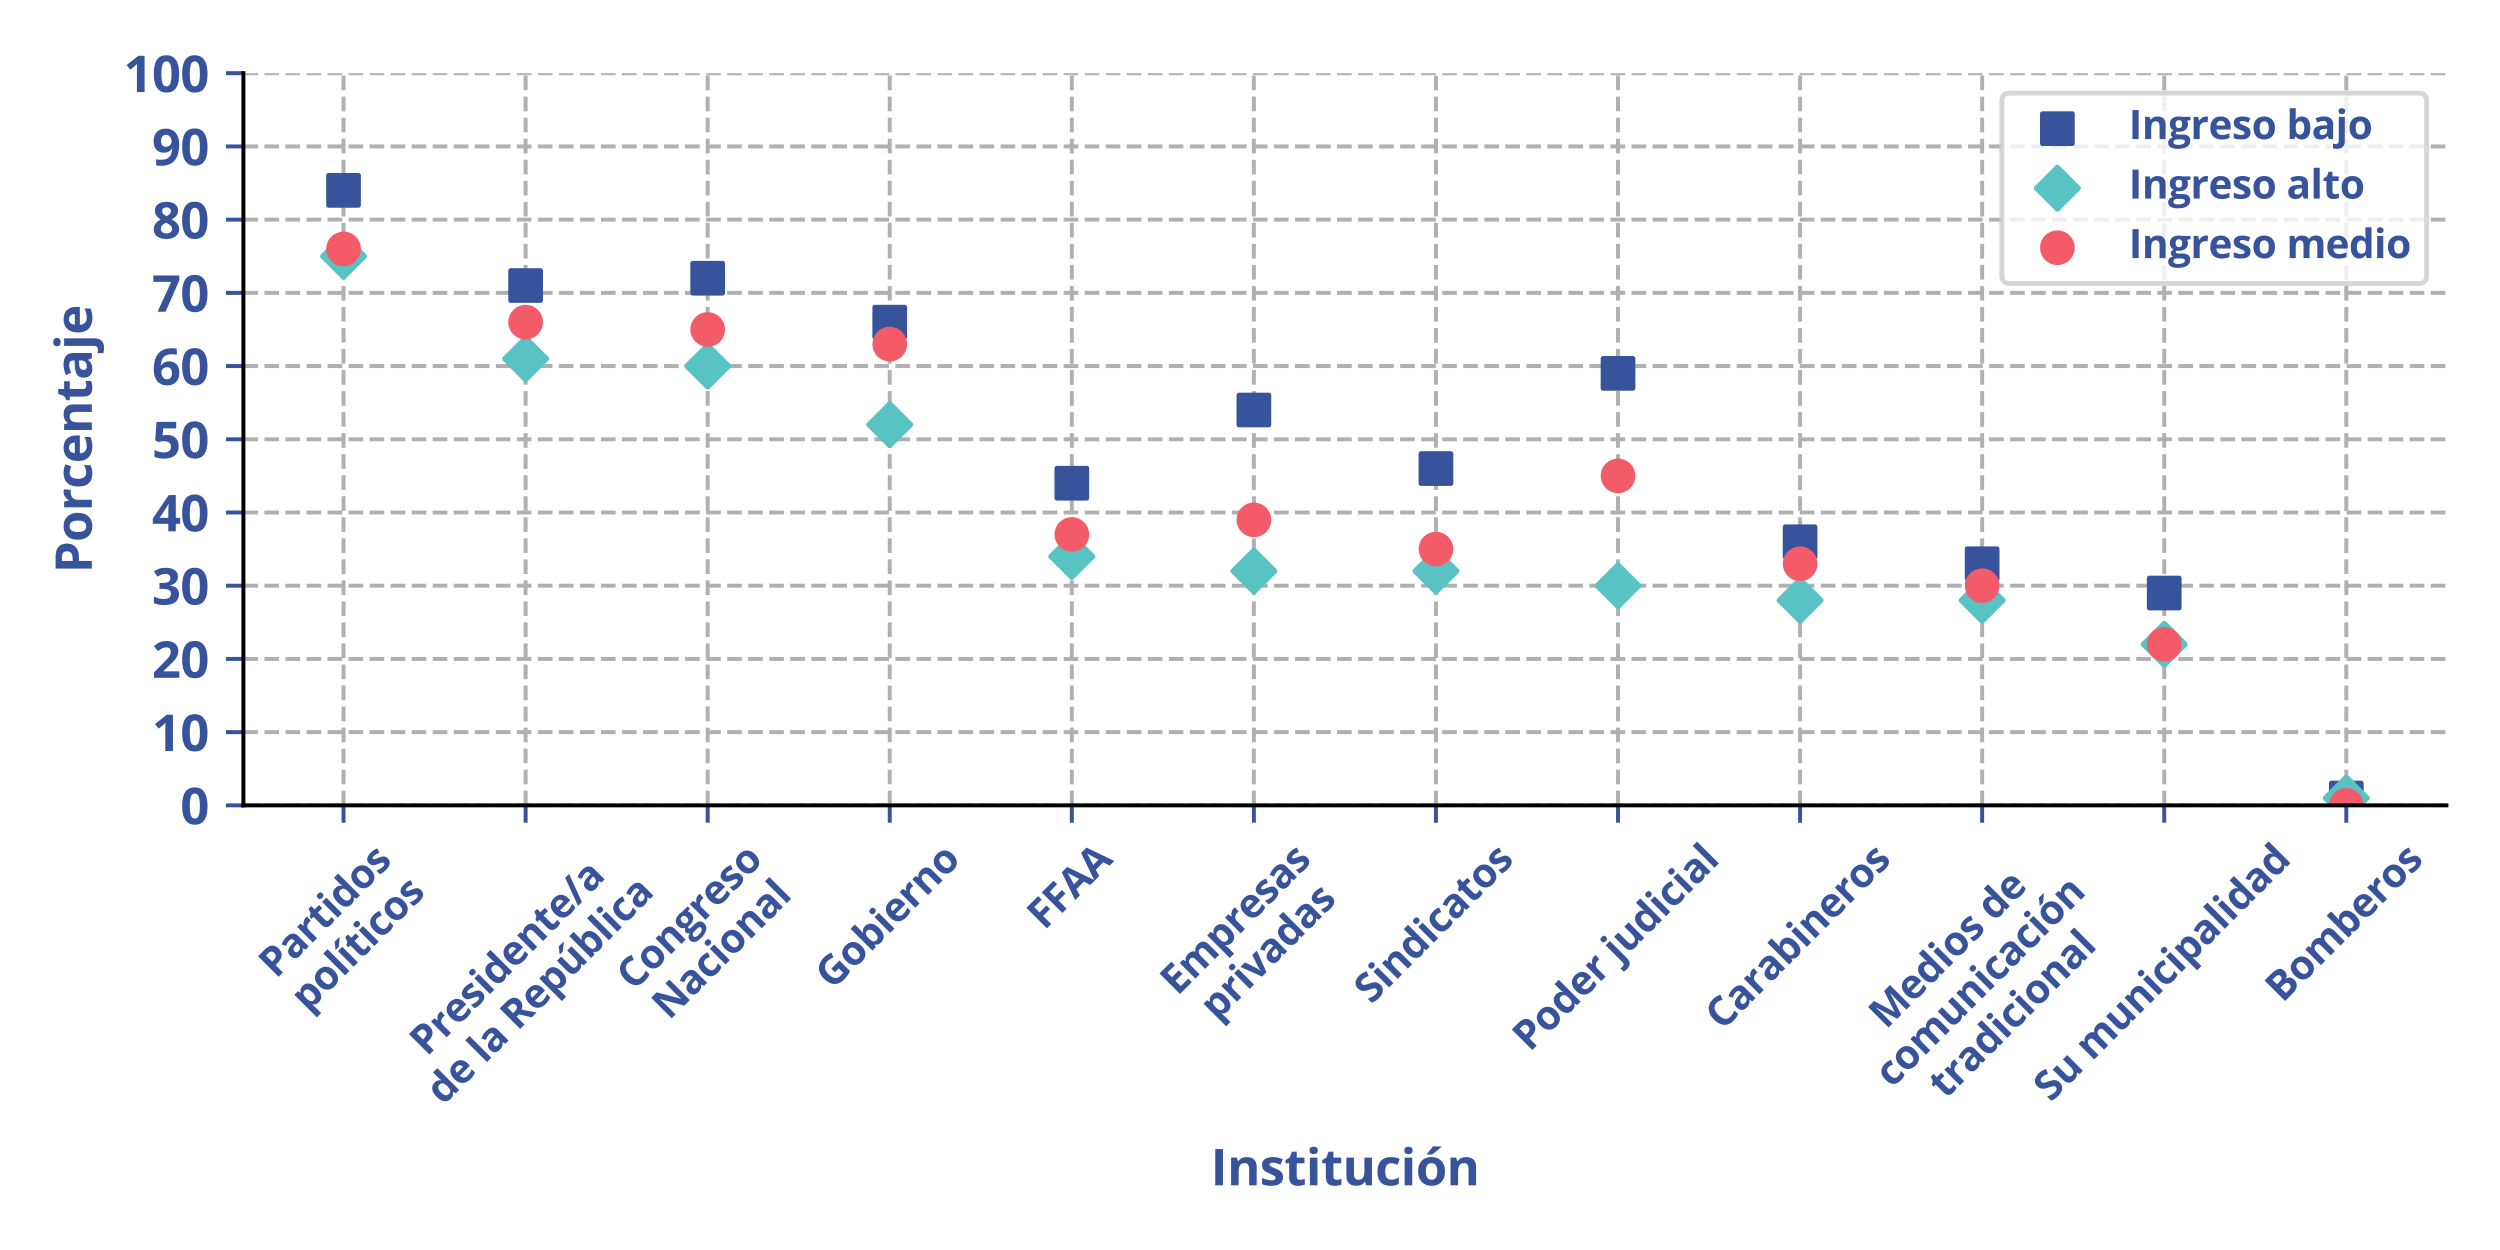 <?xml version="1.0" encoding="utf-8" standalone="no"?>
<!DOCTYPE svg PUBLIC "-//W3C//DTD SVG 1.1//EN"
  "http://www.w3.org/Graphics/SVG/1.1/DTD/svg11.dtd">
<svg xmlns:xlink="http://www.w3.org/1999/xlink" width="504pt" height="252pt" viewBox="0 0 504 252" xmlns="http://www.w3.org/2000/svg" version="1.1">
 <defs>
  <style type="text/css">*{stroke-linejoin: round; stroke-linecap: butt}</style>
 </defs>
 <g id="figure_1">
  <g id="patch_1">
   <path d="M 0 252 
L 504 252 
L 504 0 
L 0 0 
z
" style="fill: #ffffff"/>
  </g>
  <g id="axes_1">
   <g id="patch_2">
    <path d="M 49.07 162.361 
L 493.2 162.361 
L 493.2 14.76 
L 49.07 14.76 
z
" style="fill: #ffffff"/>
   </g>
   <g id="matplotlib.axis_1">
    <g id="xtick_1">
     <g id="line2d_1">
      <path d="M 69.258 162.361 
L 69.258 14.76 
" clip-path="url(#p08afbce6de)" style="fill: none; stroke-dasharray: 2.96,1.28; stroke-dashoffset: 0; stroke: #b0b0b0; stroke-width: 0.8"/>
     </g>
     <g id="line2d_2">
      <defs>
       <path id="mc17833b7f1" d="M 0 0 
L 0 3.5 
" style="stroke: #37539c; stroke-width: 0.8"/>
      </defs>
      <g>
       <use xlink:href="#mc17833b7f1" x="69.258" y="162.361" style="fill: #37539c; stroke: #37539c; stroke-width: 0.8"/>
      </g>
     </g>
     <g id="text_1">
      <!-- Partidos -->
      <g style="fill: #37539c" transform="translate(55.64 197.436) rotate(-45) scale(0.08 -0.08)">
       <defs>
        <path id="OpenSans-Bold-50" d="M 2034 4569 
Q 2919 4569 3325 4189 
Q 3731 3809 3731 3144 
Q 3731 2844 3640 2570 
Q 3550 2297 3345 2084 
Q 3141 1872 2800 1748 
Q 2459 1625 1959 1625 
L 1544 1625 
L 1544 0 
L 575 0 
L 575 4569 
L 2034 4569 
z
M 1984 3775 
L 1544 3775 
L 1544 2419 
L 1863 2419 
Q 2134 2419 2334 2491 
Q 2534 2563 2643 2716 
Q 2753 2869 2753 3109 
Q 2753 3447 2565 3611 
Q 2378 3775 1984 3775 
z
" transform="scale(0.016)"/>
        <path id="OpenSans-Bold-61" d="M 1931 3566 
Q 2634 3566 3009 3259 
Q 3384 2953 3384 2328 
L 3384 0 
L 2719 0 
L 2534 475 
L 2509 475 
Q 2359 288 2203 169 
Q 2047 50 1844 -6 
Q 1641 -63 1350 -63 
Q 1041 -63 795 56 
Q 550 175 409 420 
Q 269 666 269 1044 
Q 269 1600 659 1864 
Q 1050 2128 1831 2156 
L 2438 2175 
L 2438 2328 
Q 2438 2603 2294 2731 
Q 2150 2859 1894 2859 
Q 1641 2859 1397 2787 
Q 1153 2716 909 2606 
L 594 3250 
Q 872 3397 1217 3481 
Q 1563 3566 1931 3566 
z
M 2438 1619 
L 2069 1606 
Q 1606 1594 1426 1441 
Q 1247 1288 1247 1038 
Q 1247 819 1375 726 
Q 1503 634 1709 634 
Q 2016 634 2227 815 
Q 2438 997 2438 1331 
L 2438 1619 
z
" transform="scale(0.016)"/>
        <path id="OpenSans-Bold-72" d="M 2450 3559 
Q 2522 3559 2617 3551 
Q 2713 3544 2772 3531 
L 2700 2638 
Q 2653 2653 2567 2661 
Q 2481 2669 2419 2669 
Q 2234 2669 2061 2622 
Q 1888 2575 1750 2470 
Q 1613 2366 1533 2195 
Q 1453 2025 1453 1778 
L 1453 0 
L 500 0 
L 500 3494 
L 1222 3494 
L 1363 2906 
L 1409 2906 
Q 1513 3084 1667 3232 
Q 1822 3381 2020 3470 
Q 2219 3559 2450 3559 
z
" transform="scale(0.016)"/>
        <path id="OpenSans-Bold-74" d="M 1972 697 
Q 2128 697 2276 728 
Q 2425 759 2572 806 
L 2572 97 
Q 2419 28 2192 -17 
Q 1966 -63 1697 -63 
Q 1384 -63 1136 39 
Q 888 141 745 392 
Q 603 644 603 1094 
L 603 2778 
L 147 2778 
L 147 3181 
L 672 3500 
L 947 4238 
L 1556 4238 
L 1556 3494 
L 2534 3494 
L 2534 2778 
L 1556 2778 
L 1556 1094 
Q 1556 894 1670 795 
Q 1784 697 1972 697 
z
" transform="scale(0.016)"/>
        <path id="OpenSans-Bold-69" d="M 1453 3494 
L 1453 0 
L 500 0 
L 500 3494 
L 1453 3494 
z
M 978 4863 
Q 1191 4863 1344 4764 
Q 1497 4666 1497 4397 
Q 1497 4131 1344 4029 
Q 1191 3928 978 3928 
Q 763 3928 611 4029 
Q 459 4131 459 4397 
Q 459 4666 611 4764 
Q 763 4863 978 4863 
z
" transform="scale(0.016)"/>
        <path id="OpenSans-Bold-64" d="M 1606 -63 
Q 1022 -63 655 395 
Q 288 853 288 1741 
Q 288 2638 659 3098 
Q 1031 3559 1631 3559 
Q 1881 3559 2072 3490 
Q 2263 3422 2402 3306 
Q 2541 3191 2638 3047 
L 2669 3047 
Q 2650 3147 2623 3342 
Q 2597 3538 2597 3744 
L 2597 4863 
L 3553 4863 
L 3553 0 
L 2822 0 
L 2638 453 
L 2597 453 
Q 2506 309 2370 192 
Q 2234 75 2046 6 
Q 1859 -63 1606 -63 
z
M 1941 697 
Q 2331 697 2492 930 
Q 2653 1163 2663 1631 
L 2663 1734 
Q 2663 2244 2506 2514 
Q 2350 2784 1925 2784 
Q 1609 2784 1431 2512 
Q 1253 2241 1253 1728 
Q 1253 1216 1433 956 
Q 1613 697 1941 697 
z
" transform="scale(0.016)"/>
        <path id="OpenSans-Bold-6f" d="M 3675 1753 
Q 3675 1316 3558 978 
Q 3441 641 3217 408 
Q 2994 175 2680 56 
Q 2366 -63 1972 -63 
Q 1603 -63 1295 56 
Q 988 175 761 408 
Q 534 641 411 978 
Q 288 1316 288 1753 
Q 288 2334 494 2737 
Q 700 3141 1081 3350 
Q 1463 3559 1991 3559 
Q 2481 3559 2861 3350 
Q 3241 3141 3458 2737 
Q 3675 2334 3675 1753 
z
M 1259 1753 
Q 1259 1409 1334 1175 
Q 1409 941 1568 822 
Q 1728 703 1984 703 
Q 2238 703 2395 822 
Q 2553 941 2626 1175 
Q 2700 1409 2700 1753 
Q 2700 2100 2626 2329 
Q 2553 2559 2393 2675 
Q 2234 2791 1978 2791 
Q 1600 2791 1429 2531 
Q 1259 2272 1259 1753 
z
" transform="scale(0.016)"/>
        <path id="OpenSans-Bold-73" d="M 2938 1038 
Q 2938 681 2770 436 
Q 2603 191 2272 64 
Q 1941 -63 1447 -63 
Q 1081 -63 820 -16 
Q 559 31 294 141 
L 294 928 
Q 578 800 904 717 
Q 1231 634 1478 634 
Q 1756 634 1876 717 
Q 1997 800 1997 934 
Q 1997 1022 1948 1092 
Q 1900 1163 1740 1252 
Q 1581 1341 1241 1484 
Q 913 1622 702 1762 
Q 491 1903 389 2095 
Q 288 2288 288 2584 
Q 288 3069 664 3314 
Q 1041 3559 1672 3559 
Q 1997 3559 2292 3493 
Q 2588 3428 2900 3284 
L 2613 2597 
Q 2353 2709 2123 2781 
Q 1894 2853 1656 2853 
Q 1447 2853 1340 2797 
Q 1234 2741 1234 2625 
Q 1234 2541 1289 2475 
Q 1344 2409 1501 2329 
Q 1659 2250 1966 2125 
Q 2263 2003 2481 1870 
Q 2700 1738 2819 1542 
Q 2938 1347 2938 1038 
z
" transform="scale(0.016)"/>
       </defs>
       <use xlink:href="#OpenSans-Bold-50"/>
       <use xlink:href="#OpenSans-Bold-61" x="62.793"/>
       <use xlink:href="#OpenSans-Bold-72" x="123.193"/>
       <use xlink:href="#OpenSans-Bold-74" x="168.604"/>
       <use xlink:href="#OpenSans-Bold-69" x="212.012"/>
       <use xlink:href="#OpenSans-Bold-64" x="242.529"/>
       <use xlink:href="#OpenSans-Bold-6f" x="305.811"/>
       <use xlink:href="#OpenSans-Bold-73" x="367.725"/>
      </g>
      <!-- políticos -->
      <g style="fill: #37539c" transform="translate(62.037 204.159) rotate(-45) scale(0.08 -0.08)">
       <defs>
        <path id="OpenSans-Bold-70" d="M 2444 3559 
Q 3034 3559 3398 3100 
Q 3763 2641 3763 1753 
Q 3763 1159 3591 754 
Q 3419 350 3116 143 
Q 2813 -63 2419 -63 
Q 2166 -63 1984 1 
Q 1803 66 1675 167 
Q 1547 269 1453 384 
L 1403 384 
Q 1428 259 1440 128 
Q 1453 -3 1453 -128 
L 1453 -1538 
L 500 -1538 
L 500 3494 
L 1275 3494 
L 1409 3041 
L 1453 3041 
Q 1547 3181 1681 3300 
Q 1816 3419 2005 3489 
Q 2194 3559 2444 3559 
z
M 2138 2797 
Q 1888 2797 1741 2694 
Q 1594 2591 1526 2384 
Q 1459 2178 1453 1863 
L 1453 1759 
Q 1453 1422 1517 1187 
Q 1581 953 1732 831 
Q 1884 709 2150 709 
Q 2369 709 2509 831 
Q 2650 953 2720 1189 
Q 2791 1425 2791 1766 
Q 2791 2278 2631 2537 
Q 2472 2797 2138 2797 
z
" transform="scale(0.016)"/>
        <path id="OpenSans-Bold-6c" d="M 1453 0 
L 500 0 
L 500 4863 
L 1453 4863 
L 1453 0 
z
" transform="scale(0.016)"/>
        <path id="OpenSans-Bold-ed" d="M 1453 0 
L 500 0 
L 500 3494 
L 1453 3494 
L 1453 0 
z
M 2203 4903 
L 2203 4838 
Q 2113 4750 1966 4622 
Q 1819 4494 1650 4355 
Q 1482 4216 1319 4089 
Q 1157 3963 1035 3878 
L 400 3878 
L 400 3963 
Q 503 4081 639 4245 
Q 775 4409 909 4584 
Q 1044 4759 1135 4903 
L 2203 4903 
z
" transform="scale(0.016)"/>
        <path id="OpenSans-Bold-63" d="M 1919 -63 
Q 1400 -63 1034 126 
Q 669 316 478 712 
Q 288 1109 288 1728 
Q 288 2369 505 2773 
Q 722 3178 1108 3368 
Q 1494 3559 2003 3559 
Q 2366 3559 2630 3489 
Q 2894 3419 3091 3322 
L 2809 2584 
Q 2584 2675 2390 2733 
Q 2197 2791 2003 2791 
Q 1753 2791 1587 2673 
Q 1422 2556 1340 2322 
Q 1259 2088 1259 1734 
Q 1259 1388 1346 1159 
Q 1434 931 1600 820 
Q 1766 709 2003 709 
Q 2300 709 2531 789 
Q 2763 869 2981 1013 
L 2981 197 
Q 2763 59 2523 -2 
Q 2284 -63 1919 -63 
z
" transform="scale(0.016)"/>
       </defs>
       <use xlink:href="#OpenSans-Bold-70"/>
       <use xlink:href="#OpenSans-Bold-6f" x="63.281"/>
       <use xlink:href="#OpenSans-Bold-6c" x="125.195"/>
       <use xlink:href="#OpenSans-Bold-ed" x="155.713"/>
       <use xlink:href="#OpenSans-Bold-74" x="186.23"/>
       <use xlink:href="#OpenSans-Bold-69" x="229.639"/>
       <use xlink:href="#OpenSans-Bold-63" x="260.156"/>
       <use xlink:href="#OpenSans-Bold-6f" x="311.572"/>
       <use xlink:href="#OpenSans-Bold-73" x="373.486"/>
      </g>
     </g>
    </g>
    <g id="xtick_2">
     <g id="line2d_3">
      <path d="M 105.963 162.361 
L 105.963 14.76 
" clip-path="url(#p08afbce6de)" style="fill: none; stroke-dasharray: 2.96,1.28; stroke-dashoffset: 0; stroke: #b0b0b0; stroke-width: 0.8"/>
     </g>
     <g id="line2d_4">
      <g>
       <use xlink:href="#mc17833b7f1" x="105.963" y="162.361" style="fill: #37539c; stroke: #37539c; stroke-width: 0.8"/>
      </g>
     </g>
     <g id="text_2">
      <!-- Presidente/a -->
      <g style="fill: #37539c" transform="translate(86.056 213.123) rotate(-45) scale(0.08 -0.08)">
       <defs>
        <path id="OpenSans-Bold-65" d="M 1941 3559 
Q 2425 3559 2775 3373 
Q 3125 3188 3315 2834 
Q 3506 2481 3506 1972 
L 3506 1509 
L 1253 1509 
Q 1269 1106 1495 876 
Q 1722 647 2125 647 
Q 2459 647 2737 715 
Q 3016 784 3309 922 
L 3309 184 
Q 3050 56 2767 -3 
Q 2484 -63 2081 -63 
Q 1556 -63 1151 131 
Q 747 325 517 722 
Q 288 1119 288 1722 
Q 288 2334 495 2742 
Q 703 3150 1075 3354 
Q 1447 3559 1941 3559 
z
M 1947 2881 
Q 1669 2881 1486 2703 
Q 1303 2525 1275 2144 
L 2613 2144 
Q 2609 2356 2536 2522 
Q 2463 2688 2317 2784 
Q 2172 2881 1947 2881 
z
" transform="scale(0.016)"/>
        <path id="OpenSans-Bold-6e" d="M 2484 3559 
Q 3044 3559 3384 3254 
Q 3725 2950 3725 2278 
L 3725 0 
L 2772 0 
L 2772 2041 
Q 2772 2416 2636 2606 
Q 2500 2797 2209 2797 
Q 1772 2797 1612 2500 
Q 1453 2203 1453 1644 
L 1453 0 
L 500 0 
L 500 3494 
L 1228 3494 
L 1356 3047 
L 1409 3047 
Q 1522 3228 1689 3340 
Q 1856 3453 2061 3506 
Q 2266 3559 2484 3559 
z
" transform="scale(0.016)"/>
        <path id="OpenSans-Bold-2f" d="M 2613 4569 
L 909 0 
L 44 0 
L 1747 4569 
L 2613 4569 
z
" transform="scale(0.016)"/>
       </defs>
       <use xlink:href="#OpenSans-Bold-50"/>
       <use xlink:href="#OpenSans-Bold-72" x="62.793"/>
       <use xlink:href="#OpenSans-Bold-65" x="108.203"/>
       <use xlink:href="#OpenSans-Bold-73" x="167.285"/>
       <use xlink:href="#OpenSans-Bold-69" x="216.992"/>
       <use xlink:href="#OpenSans-Bold-64" x="247.51"/>
       <use xlink:href="#OpenSans-Bold-65" x="310.791"/>
       <use xlink:href="#OpenSans-Bold-6e" x="369.873"/>
       <use xlink:href="#OpenSans-Bold-74" x="435.596"/>
       <use xlink:href="#OpenSans-Bold-65" x="479.004"/>
       <use xlink:href="#OpenSans-Bold-2f" x="538.086"/>
       <use xlink:href="#OpenSans-Bold-61" x="579.395"/>
      </g>
      <!-- de la República -->
      <g style="fill: #37539c" transform="translate(89.344 222.955) rotate(-45) scale(0.08 -0.08)">
       <defs>
        <path id="OpenSans-Bold-20" transform="scale(0.016)"/>
        <path id="OpenSans-Bold-52" d="M 1906 4569 
Q 2528 4569 2933 4419 
Q 3338 4269 3534 3966 
Q 3731 3663 3731 3200 
Q 3731 2888 3612 2653 
Q 3494 2419 3300 2256 
Q 3106 2094 2881 1991 
L 4225 0 
L 3150 0 
L 2059 1753 
L 1544 1753 
L 1544 0 
L 575 0 
L 575 4569 
L 1906 4569 
z
M 1838 3775 
L 1544 3775 
L 1544 2541 
L 1856 2541 
Q 2338 2541 2545 2702 
Q 2753 2863 2753 3175 
Q 2753 3500 2529 3637 
Q 2306 3775 1838 3775 
z
" transform="scale(0.016)"/>
        <path id="OpenSans-Bold-fa" d="M 3706 3494 
L 3706 0 
L 2975 0 
L 2847 447 
L 2797 447 
Q 2684 269 2515 156 
Q 2347 44 2144 -9 
Q 1941 -63 1722 -63 
Q 1347 -63 1069 70 
Q 791 203 636 484 
Q 481 766 481 1216 
L 481 3494 
L 1434 3494 
L 1434 1453 
Q 1434 1078 1568 887 
Q 1703 697 1997 697 
Q 2288 697 2453 830 
Q 2619 963 2686 1220 
Q 2753 1478 2753 1850 
L 2753 3494 
L 3706 3494 
z
M 3331 4903 
L 3331 4838 
Q 3241 4750 3094 4622 
Q 2947 4494 2778 4355 
Q 2610 4216 2447 4089 
Q 2285 3963 2163 3878 
L 1528 3878 
L 1528 3963 
Q 1631 4081 1767 4245 
Q 1903 4409 2037 4584 
Q 2172 4759 2263 4903 
L 3331 4903 
z
" transform="scale(0.016)"/>
        <path id="OpenSans-Bold-62" d="M 1453 4863 
L 1453 3731 
Q 1453 3534 1442 3340 
Q 1431 3147 1416 3041 
L 1453 3041 
Q 1591 3256 1828 3407 
Q 2066 3559 2444 3559 
Q 3031 3559 3397 3100 
Q 3763 2641 3763 1753 
Q 3763 1156 3594 751 
Q 3425 347 3122 142 
Q 2819 -63 2419 -63 
Q 2034 -63 1812 75 
Q 1591 213 1453 384 
L 1388 384 
L 1228 0 
L 500 0 
L 500 4863 
L 1453 4863 
z
M 2138 2797 
Q 1888 2797 1741 2694 
Q 1594 2591 1526 2384 
Q 1459 2178 1453 1863 
L 1453 1759 
Q 1453 1250 1603 979 
Q 1753 709 2150 709 
Q 2444 709 2617 981 
Q 2791 1253 2791 1766 
Q 2791 2278 2616 2537 
Q 2441 2797 2138 2797 
z
" transform="scale(0.016)"/>
       </defs>
       <use xlink:href="#OpenSans-Bold-64"/>
       <use xlink:href="#OpenSans-Bold-65" x="63.281"/>
       <use xlink:href="#OpenSans-Bold-20" x="122.363"/>
       <use xlink:href="#OpenSans-Bold-6c" x="148.34"/>
       <use xlink:href="#OpenSans-Bold-61" x="178.857"/>
       <use xlink:href="#OpenSans-Bold-20" x="239.258"/>
       <use xlink:href="#OpenSans-Bold-52" x="265.234"/>
       <use xlink:href="#OpenSans-Bold-65" x="331.25"/>
       <use xlink:href="#OpenSans-Bold-70" x="390.332"/>
       <use xlink:href="#OpenSans-Bold-fa" x="453.613"/>
       <use xlink:href="#OpenSans-Bold-62" x="519.336"/>
       <use xlink:href="#OpenSans-Bold-6c" x="582.617"/>
       <use xlink:href="#OpenSans-Bold-69" x="613.135"/>
       <use xlink:href="#OpenSans-Bold-63" x="643.652"/>
       <use xlink:href="#OpenSans-Bold-61" x="695.068"/>
      </g>
     </g>
    </g>
    <g id="xtick_3">
     <g id="line2d_5">
      <path d="M 142.668 162.361 
L 142.668 14.76 
" clip-path="url(#p08afbce6de)" style="fill: none; stroke-dasharray: 2.96,1.28; stroke-dashoffset: 0; stroke: #b0b0b0; stroke-width: 0.8"/>
     </g>
     <g id="line2d_6">
      <g>
       <use xlink:href="#mc17833b7f1" x="142.668" y="162.361" style="fill: #37539c; stroke: #37539c; stroke-width: 0.8"/>
      </g>
     </g>
     <g id="text_3">
      <!-- Congreso -->
      <g style="fill: #37539c" transform="translate(127.755 199.905) rotate(-45) scale(0.08 -0.08)">
       <defs>
        <path id="OpenSans-Bold-43" d="M 2516 3828 
Q 2238 3828 2023 3720 
Q 1809 3613 1664 3409 
Q 1519 3206 1444 2918 
Q 1369 2631 1369 2272 
Q 1369 1788 1489 1445 
Q 1609 1103 1862 923 
Q 2116 744 2516 744 
Q 2794 744 3073 806 
Q 3353 869 3681 984 
L 3681 172 
Q 3378 47 3084 -8 
Q 2791 -63 2425 -63 
Q 1719 -63 1264 229 
Q 809 522 590 1048 
Q 372 1575 372 2278 
Q 372 2797 512 3228 
Q 653 3659 925 3975 
Q 1197 4291 1597 4462 
Q 1997 4634 2516 4634 
Q 2856 4634 3198 4548 
Q 3541 4463 3853 4313 
L 3541 3525 
Q 3284 3647 3025 3737 
Q 2766 3828 2516 3828 
z
" transform="scale(0.016)"/>
        <path id="OpenSans-Bold-67" d="M 1522 -1538 
Q 791 -1538 405 -1283 
Q 19 -1028 19 -569 
Q 19 -253 216 -40 
Q 413 172 794 263 
Q 647 325 537 467 
Q 428 609 428 769 
Q 428 969 543 1101 
Q 659 1234 878 1363 
Q 603 1481 442 1743 
Q 281 2006 281 2363 
Q 281 2744 448 3011 
Q 616 3278 936 3418 
Q 1256 3559 1716 3559 
Q 1813 3559 1941 3546 
Q 2069 3534 2176 3518 
Q 2284 3503 2322 3494 
L 3541 3494 
L 3541 3009 
L 2994 2869 
Q 3069 2753 3106 2622 
Q 3144 2491 3144 2344 
Q 3144 1781 2751 1467 
Q 2359 1153 1663 1153 
Q 1497 1163 1350 1178 
Q 1278 1122 1240 1059 
Q 1203 997 1203 928 
Q 1203 859 1261 814 
Q 1319 769 1436 745 
Q 1553 722 1728 722 
L 2322 722 
Q 2897 722 3198 475 
Q 3500 228 3500 -250 
Q 3500 -863 2989 -1200 
Q 2478 -1538 1522 -1538 
z
M 1563 -916 
Q 1903 -916 2148 -852 
Q 2394 -788 2525 -670 
Q 2656 -553 2656 -391 
Q 2656 -259 2579 -182 
Q 2503 -106 2348 -75 
Q 2194 -44 1953 -44 
L 1459 -44 
Q 1284 -44 1145 -100 
Q 1006 -156 925 -257 
Q 844 -359 844 -494 
Q 844 -691 1033 -803 
Q 1222 -916 1563 -916 
z
M 1716 1734 
Q 1984 1734 2109 1900 
Q 2234 2066 2234 2350 
Q 2234 2666 2104 2823 
Q 1975 2981 1716 2981 
Q 1453 2981 1322 2823 
Q 1191 2666 1191 2350 
Q 1191 2066 1320 1900 
Q 1450 1734 1716 1734 
z
" transform="scale(0.016)"/>
       </defs>
       <use xlink:href="#OpenSans-Bold-43"/>
       <use xlink:href="#OpenSans-Bold-6f" x="63.721"/>
       <use xlink:href="#OpenSans-Bold-6e" x="125.635"/>
       <use xlink:href="#OpenSans-Bold-67" x="191.357"/>
       <use xlink:href="#OpenSans-Bold-72" x="247.852"/>
       <use xlink:href="#OpenSans-Bold-65" x="293.262"/>
       <use xlink:href="#OpenSans-Bold-73" x="352.344"/>
       <use xlink:href="#OpenSans-Bold-6f" x="402.051"/>
      </g>
      <!-- Nacional -->
      <g style="fill: #37539c" transform="translate(134.888 205.807) rotate(-45) scale(0.08 -0.08)">
       <defs>
        <path id="OpenSans-Bold-4e" d="M 4628 0 
L 3397 0 
L 1409 3456 
L 1381 3456 
Q 1394 3241 1403 3022 
Q 1413 2803 1422 2586 
Q 1431 2369 1441 2150 
L 1441 0 
L 575 0 
L 575 4569 
L 1797 4569 
L 3781 1147 
L 3803 1147 
Q 3797 1359 3787 1568 
Q 3778 1778 3770 1987 
Q 3763 2197 3756 2406 
L 3756 4569 
L 4628 4569 
L 4628 0 
z
" transform="scale(0.016)"/>
       </defs>
       <use xlink:href="#OpenSans-Bold-4e"/>
       <use xlink:href="#OpenSans-Bold-61" x="81.299"/>
       <use xlink:href="#OpenSans-Bold-63" x="141.699"/>
       <use xlink:href="#OpenSans-Bold-69" x="193.115"/>
       <use xlink:href="#OpenSans-Bold-6f" x="223.633"/>
       <use xlink:href="#OpenSans-Bold-6e" x="285.547"/>
       <use xlink:href="#OpenSans-Bold-61" x="351.27"/>
       <use xlink:href="#OpenSans-Bold-6c" x="411.67"/>
      </g>
     </g>
    </g>
    <g id="xtick_4">
     <g id="line2d_7">
      <path d="M 179.373 162.361 
L 179.373 14.76 
" clip-path="url(#p08afbce6de)" style="fill: none; stroke-dasharray: 2.96,1.28; stroke-dashoffset: 0; stroke: #b0b0b0; stroke-width: 0.8"/>
     </g>
     <g id="line2d_8">
      <g>
       <use xlink:href="#mc17833b7f1" x="179.373" y="162.361" style="fill: #37539c; stroke: #37539c; stroke-width: 0.8"/>
      </g>
     </g>
     <g id="text_4">
      <!-- Gobierno -->
      <g style="fill: #37539c" transform="translate(167.824 199.695) rotate(-45) scale(0.08 -0.08)">
       <defs>
        <path id="OpenSans-Bold-47" d="M 2309 2566 
L 4122 2566 
L 4122 197 
Q 3763 78 3375 7 
Q 2988 -63 2497 -63 
Q 1816 -63 1341 206 
Q 866 475 619 1000 
Q 372 1525 372 2291 
Q 372 3009 648 3534 
Q 925 4059 1458 4346 
Q 1991 4634 2759 4634 
Q 3122 4634 3475 4556 
Q 3828 4478 4116 4353 
L 3794 3578 
Q 3584 3684 3315 3756 
Q 3047 3828 2753 3828 
Q 2331 3828 2020 3634 
Q 1709 3441 1539 3092 
Q 1369 2744 1369 2272 
Q 1369 1825 1491 1479 
Q 1613 1134 1875 939 
Q 2138 744 2559 744 
Q 2766 744 2908 764 
Q 3050 784 3175 806 
L 3175 1759 
L 2309 1759 
L 2309 2566 
z
" transform="scale(0.016)"/>
       </defs>
       <use xlink:href="#OpenSans-Bold-47"/>
       <use xlink:href="#OpenSans-Bold-6f" x="72.412"/>
       <use xlink:href="#OpenSans-Bold-62" x="134.326"/>
       <use xlink:href="#OpenSans-Bold-69" x="197.607"/>
       <use xlink:href="#OpenSans-Bold-65" x="228.125"/>
       <use xlink:href="#OpenSans-Bold-72" x="287.207"/>
       <use xlink:href="#OpenSans-Bold-6e" x="332.617"/>
       <use xlink:href="#OpenSans-Bold-6f" x="398.34"/>
      </g>
     </g>
    </g>
    <g id="xtick_5">
     <g id="line2d_9">
      <path d="M 216.078 162.361 
L 216.078 14.76 
" clip-path="url(#p08afbce6de)" style="fill: none; stroke-dasharray: 2.96,1.28; stroke-dashoffset: 0; stroke: #b0b0b0; stroke-width: 0.8"/>
     </g>
     <g id="line2d_10">
      <g>
       <use xlink:href="#mc17833b7f1" x="216.078" y="162.361" style="fill: #37539c; stroke: #37539c; stroke-width: 0.8"/>
      </g>
     </g>
     <g id="text_5">
      <!-- FFAA -->
      <g style="fill: #37539c" transform="translate(210.539 187.676) rotate(-45) scale(0.08 -0.08)">
       <defs>
        <path id="OpenSans-Bold-46" d="M 1528 0 
L 575 0 
L 575 4569 
L 3194 4569 
L 3194 3775 
L 1528 3775 
L 1528 2597 
L 3078 2597 
L 3078 1806 
L 1528 1806 
L 1528 0 
z
" transform="scale(0.016)"/>
        <path id="OpenSans-Bold-41" d="M 3372 0 
L 3041 1088 
L 1375 1088 
L 1044 0 
L 0 0 
L 1613 4588 
L 2797 4588 
L 4416 0 
L 3372 0 
z
M 2809 1900 
L 2478 2963 
Q 2447 3069 2395 3236 
Q 2344 3403 2292 3576 
Q 2241 3750 2209 3878 
Q 2178 3750 2123 3561 
Q 2069 3372 2019 3203 
Q 1969 3034 1947 2963 
L 1619 1900 
L 2809 1900 
z
" transform="scale(0.016)"/>
       </defs>
       <use xlink:href="#OpenSans-Bold-46"/>
       <use xlink:href="#OpenSans-Bold-46" x="54.883"/>
       <use xlink:href="#OpenSans-Bold-41" x="109.766"/>
       <use xlink:href="#OpenSans-Bold-41" x="178.76"/>
      </g>
     </g>
    </g>
    <g id="xtick_6">
     <g id="line2d_11">
      <path d="M 252.783 162.361 
L 252.783 14.76 
" clip-path="url(#p08afbce6de)" style="fill: none; stroke-dasharray: 2.96,1.28; stroke-dashoffset: 0; stroke: #b0b0b0; stroke-width: 0.8"/>
     </g>
     <g id="line2d_12">
      <g>
       <use xlink:href="#mc17833b7f1" x="252.783" y="162.361" style="fill: #37539c; stroke: #37539c; stroke-width: 0.8"/>
      </g>
     </g>
     <g id="text_6">
      <!-- Empresas -->
      <g style="fill: #37539c" transform="translate(237.367 200.912) rotate(-45) scale(0.08 -0.08)">
       <defs>
        <path id="OpenSans-Bold-45" d="M 3206 0 
L 575 0 
L 575 4569 
L 3206 4569 
L 3206 3775 
L 1544 3775 
L 1544 2772 
L 3091 2772 
L 3091 1978 
L 1544 1978 
L 1544 800 
L 3206 800 
L 3206 0 
z
" transform="scale(0.016)"/>
        <path id="OpenSans-Bold-6d" d="M 4603 3559 
Q 5197 3559 5501 3254 
Q 5806 2950 5806 2278 
L 5806 0 
L 4850 0 
L 4850 2041 
Q 4850 2416 4722 2606 
Q 4594 2797 4325 2797 
Q 3947 2797 3787 2526 
Q 3628 2256 3628 1753 
L 3628 0 
L 2675 0 
L 2675 2041 
Q 2675 2291 2619 2459 
Q 2563 2628 2447 2712 
Q 2331 2797 2150 2797 
Q 1884 2797 1732 2664 
Q 1581 2531 1517 2273 
Q 1453 2016 1453 1644 
L 1453 0 
L 500 0 
L 500 3494 
L 1228 3494 
L 1356 3047 
L 1409 3047 
Q 1516 3228 1677 3340 
Q 1838 3453 2031 3506 
Q 2225 3559 2425 3559 
Q 2809 3559 3076 3434 
Q 3344 3309 3488 3047 
L 3572 3047 
Q 3728 3316 4014 3437 
Q 4300 3559 4603 3559 
z
" transform="scale(0.016)"/>
       </defs>
       <use xlink:href="#OpenSans-Bold-45"/>
       <use xlink:href="#OpenSans-Bold-6d" x="56.006"/>
       <use xlink:href="#OpenSans-Bold-70" x="154.199"/>
       <use xlink:href="#OpenSans-Bold-72" x="217.48"/>
       <use xlink:href="#OpenSans-Bold-65" x="262.891"/>
       <use xlink:href="#OpenSans-Bold-73" x="321.973"/>
       <use xlink:href="#OpenSans-Bold-61" x="371.68"/>
       <use xlink:href="#OpenSans-Bold-73" x="432.08"/>
      </g>
      <!-- privadas -->
      <g style="fill: #37539c" transform="translate(245.352 205.962) rotate(-45) scale(0.08 -0.08)">
       <defs>
        <path id="OpenSans-Bold-76" d="M 1331 0 
L 0 3494 
L 997 3494 
L 1672 1503 
Q 1728 1328 1761 1134 
Q 1794 941 1806 788 
L 1831 788 
Q 1841 953 1877 1140 
Q 1913 1328 1972 1503 
L 2644 3494 
L 3641 3494 
L 2309 0 
L 1331 0 
z
" transform="scale(0.016)"/>
       </defs>
       <use xlink:href="#OpenSans-Bold-70"/>
       <use xlink:href="#OpenSans-Bold-72" x="63.281"/>
       <use xlink:href="#OpenSans-Bold-69" x="108.691"/>
       <use xlink:href="#OpenSans-Bold-76" x="139.209"/>
       <use xlink:href="#OpenSans-Bold-61" x="196.094"/>
       <use xlink:href="#OpenSans-Bold-64" x="256.494"/>
       <use xlink:href="#OpenSans-Bold-61" x="319.775"/>
       <use xlink:href="#OpenSans-Bold-73" x="380.176"/>
      </g>
     </g>
    </g>
    <g id="xtick_7">
     <g id="line2d_13">
      <path d="M 289.487 162.361 
L 289.487 14.76 
" clip-path="url(#p08afbce6de)" style="fill: none; stroke-dasharray: 2.96,1.28; stroke-dashoffset: 0; stroke: #b0b0b0; stroke-width: 0.8"/>
     </g>
     <g id="line2d_14">
      <g>
       <use xlink:href="#mc17833b7f1" x="289.487" y="162.361" style="fill: #37539c; stroke: #37539c; stroke-width: 0.8"/>
      </g>
     </g>
     <g id="text_7">
      <!-- Sindicatos -->
      <g style="fill: #37539c" transform="translate(276.476 202.62) rotate(-45) scale(0.08 -0.08)">
       <defs>
        <path id="OpenSans-Bold-53" d="M 3272 1269 
Q 3272 863 3075 563 
Q 2878 263 2501 100 
Q 2125 -63 1588 -63 
Q 1350 -63 1123 -31 
Q 897 0 689 61 
Q 481 122 294 213 
L 294 1113 
Q 619 969 969 853 
Q 1319 738 1663 738 
Q 1900 738 2045 800 
Q 2191 863 2256 972 
Q 2322 1081 2322 1222 
Q 2322 1394 2206 1516 
Q 2091 1638 1889 1744 
Q 1688 1850 1434 1972 
Q 1275 2047 1087 2155 
Q 900 2263 731 2419 
Q 563 2575 455 2798 
Q 347 3022 347 3334 
Q 347 3744 534 4034 
Q 722 4325 1070 4479 
Q 1419 4634 1894 4634 
Q 2250 4634 2573 4551 
Q 2897 4469 3250 4313 
L 2938 3559 
Q 2622 3688 2372 3758 
Q 2122 3828 1863 3828 
Q 1681 3828 1553 3770 
Q 1425 3713 1359 3608 
Q 1294 3503 1294 3366 
Q 1294 3203 1389 3092 
Q 1484 2981 1676 2878 
Q 1869 2775 2156 2638 
Q 2506 2472 2754 2292 
Q 3003 2113 3137 1870 
Q 3272 1628 3272 1269 
z
" transform="scale(0.016)"/>
       </defs>
       <use xlink:href="#OpenSans-Bold-53"/>
       <use xlink:href="#OpenSans-Bold-69" x="55.078"/>
       <use xlink:href="#OpenSans-Bold-6e" x="85.596"/>
       <use xlink:href="#OpenSans-Bold-64" x="151.318"/>
       <use xlink:href="#OpenSans-Bold-69" x="214.6"/>
       <use xlink:href="#OpenSans-Bold-63" x="245.117"/>
       <use xlink:href="#OpenSans-Bold-61" x="296.533"/>
       <use xlink:href="#OpenSans-Bold-74" x="356.934"/>
       <use xlink:href="#OpenSans-Bold-6f" x="400.342"/>
       <use xlink:href="#OpenSans-Bold-73" x="462.256"/>
      </g>
     </g>
    </g>
    <g id="xtick_8">
     <g id="line2d_15">
      <path d="M 326.192 162.361 
L 326.192 14.76 
" clip-path="url(#p08afbce6de)" style="fill: none; stroke-dasharray: 2.96,1.28; stroke-dashoffset: 0; stroke: #b0b0b0; stroke-width: 0.8"/>
     </g>
     <g id="line2d_16">
      <g>
       <use xlink:href="#mc17833b7f1" x="326.192" y="162.361" style="fill: #37539c; stroke: #37539c; stroke-width: 0.8"/>
      </g>
     </g>
     <g id="text_8">
      <!-- Poder judicial -->
      <g style="fill: #37539c" transform="translate(308.39 212.203) rotate(-45) scale(0.08 -0.08)">
       <defs>
        <path id="OpenSans-Bold-6a" d="M 219 -1538 
Q 56 -1538 -119 -1514 
Q -294 -1491 -409 -1459 
L -409 -709 
Q -294 -741 -192 -755 
Q -91 -769 38 -769 
Q 231 -769 365 -661 
Q 500 -553 500 -238 
L 500 3494 
L 1453 3494 
L 1453 -378 
Q 1453 -697 1331 -961 
Q 1209 -1225 937 -1381 
Q 666 -1538 219 -1538 
z
M 459 4397 
Q 459 4666 611 4764 
Q 763 4863 978 4863 
Q 1191 4863 1344 4764 
Q 1497 4666 1497 4397 
Q 1497 4131 1344 4029 
Q 1191 3928 978 3928 
Q 763 3928 611 4029 
Q 459 4131 459 4397 
z
" transform="scale(0.016)"/>
        <path id="OpenSans-Bold-75" d="M 3706 3494 
L 3706 0 
L 2975 0 
L 2847 447 
L 2797 447 
Q 2684 269 2515 156 
Q 2347 44 2144 -9 
Q 1941 -63 1722 -63 
Q 1347 -63 1069 70 
Q 791 203 636 484 
Q 481 766 481 1216 
L 481 3494 
L 1434 3494 
L 1434 1453 
Q 1434 1078 1568 887 
Q 1703 697 1997 697 
Q 2288 697 2453 830 
Q 2619 963 2686 1220 
Q 2753 1478 2753 1850 
L 2753 3494 
L 3706 3494 
z
" transform="scale(0.016)"/>
       </defs>
       <use xlink:href="#OpenSans-Bold-50"/>
       <use xlink:href="#OpenSans-Bold-6f" x="62.793"/>
       <use xlink:href="#OpenSans-Bold-64" x="124.707"/>
       <use xlink:href="#OpenSans-Bold-65" x="187.988"/>
       <use xlink:href="#OpenSans-Bold-72" x="247.07"/>
       <use xlink:href="#OpenSans-Bold-20" x="292.48"/>
       <use xlink:href="#OpenSans-Bold-6a" x="318.457"/>
       <use xlink:href="#OpenSans-Bold-75" x="348.975"/>
       <use xlink:href="#OpenSans-Bold-64" x="414.697"/>
       <use xlink:href="#OpenSans-Bold-69" x="477.979"/>
       <use xlink:href="#OpenSans-Bold-63" x="508.496"/>
       <use xlink:href="#OpenSans-Bold-69" x="559.912"/>
       <use xlink:href="#OpenSans-Bold-61" x="590.43"/>
       <use xlink:href="#OpenSans-Bold-6c" x="650.83"/>
      </g>
     </g>
    </g>
    <g id="xtick_9">
     <g id="line2d_17">
      <path d="M 362.897 162.361 
L 362.897 14.76 
" clip-path="url(#p08afbce6de)" style="fill: none; stroke-dasharray: 2.96,1.28; stroke-dashoffset: 0; stroke: #b0b0b0; stroke-width: 0.8"/>
     </g>
     <g id="line2d_18">
      <g>
       <use xlink:href="#mc17833b7f1" x="362.897" y="162.361" style="fill: #37539c; stroke: #37539c; stroke-width: 0.8"/>
      </g>
     </g>
     <g id="text_9">
      <!-- Carabineros -->
      <g style="fill: #37539c" transform="translate(347.239 207.915) rotate(-45) scale(0.08 -0.08)">
       <use xlink:href="#OpenSans-Bold-43"/>
       <use xlink:href="#OpenSans-Bold-61" x="63.721"/>
       <use xlink:href="#OpenSans-Bold-72" x="124.121"/>
       <use xlink:href="#OpenSans-Bold-61" x="169.531"/>
       <use xlink:href="#OpenSans-Bold-62" x="229.932"/>
       <use xlink:href="#OpenSans-Bold-69" x="293.213"/>
       <use xlink:href="#OpenSans-Bold-6e" x="323.73"/>
       <use xlink:href="#OpenSans-Bold-65" x="389.453"/>
       <use xlink:href="#OpenSans-Bold-72" x="448.535"/>
       <use xlink:href="#OpenSans-Bold-6f" x="493.945"/>
       <use xlink:href="#OpenSans-Bold-73" x="555.859"/>
      </g>
     </g>
    </g>
    <g id="xtick_10">
     <g id="line2d_19">
      <path d="M 399.602 162.361 
L 399.602 14.76 
" clip-path="url(#p08afbce6de)" style="fill: none; stroke-dasharray: 2.96,1.28; stroke-dashoffset: 0; stroke: #b0b0b0; stroke-width: 0.8"/>
     </g>
     <g id="line2d_20">
      <g>
       <use xlink:href="#mc17833b7f1" x="399.602" y="162.361" style="fill: #37539c; stroke: #37539c; stroke-width: 0.8"/>
      </g>
     </g>
     <g id="text_10">
      <!-- Medios de -->
      <g style="fill: #37539c" transform="translate(380.211 207.657) rotate(-45) scale(0.08 -0.08)">
       <defs>
        <path id="OpenSans-Bold-4d" d="M 2509 0 
L 1409 3584 
L 1381 3584 
Q 1388 3456 1402 3198 
Q 1416 2941 1428 2650 
Q 1441 2359 1441 2125 
L 1441 0 
L 575 0 
L 575 4569 
L 1894 4569 
L 2975 1075 
L 2994 1075 
L 4141 4569 
L 5459 4569 
L 5459 0 
L 4556 0 
L 4556 2163 
Q 4556 2378 4564 2659 
Q 4572 2941 4584 3195 
Q 4597 3450 4603 3578 
L 4575 3578 
L 3397 0 
L 2509 0 
z
" transform="scale(0.016)"/>
       </defs>
       <use xlink:href="#OpenSans-Bold-4d"/>
       <use xlink:href="#OpenSans-Bold-65" x="94.287"/>
       <use xlink:href="#OpenSans-Bold-64" x="153.369"/>
       <use xlink:href="#OpenSans-Bold-69" x="216.65"/>
       <use xlink:href="#OpenSans-Bold-6f" x="247.168"/>
       <use xlink:href="#OpenSans-Bold-73" x="309.082"/>
       <use xlink:href="#OpenSans-Bold-20" x="358.789"/>
       <use xlink:href="#OpenSans-Bold-64" x="384.766"/>
       <use xlink:href="#OpenSans-Bold-65" x="448.047"/>
      </g>
      <!-- comunicación -->
      <g style="fill: #37539c" transform="translate(381.417 219.485) rotate(-45) scale(0.08 -0.08)">
       <defs>
        <path id="OpenSans-Bold-f3" d="M 3675 1753 
Q 3675 1316 3558 978 
Q 3441 641 3217 408 
Q 2994 175 2680 56 
Q 2366 -63 1972 -63 
Q 1603 -63 1295 56 
Q 988 175 761 408 
Q 534 641 411 978 
Q 288 1316 288 1753 
Q 288 2334 494 2737 
Q 700 3141 1081 3350 
Q 1463 3559 1991 3559 
Q 2481 3559 2861 3350 
Q 3241 3141 3458 2737 
Q 3675 2334 3675 1753 
z
M 1259 1753 
Q 1259 1409 1334 1175 
Q 1409 941 1568 822 
Q 1728 703 1984 703 
Q 2238 703 2395 822 
Q 2553 941 2626 1175 
Q 2700 1409 2700 1753 
Q 2700 2100 2626 2329 
Q 2553 2559 2393 2675 
Q 2234 2791 1978 2791 
Q 1600 2791 1429 2531 
Q 1259 2272 1259 1753 
z
M 3211 4903 
L 3211 4838 
Q 3121 4750 2974 4622 
Q 2827 4494 2658 4355 
Q 2490 4216 2327 4089 
Q 2165 3963 2043 3878 
L 1408 3878 
L 1408 3963 
Q 1511 4081 1647 4245 
Q 1783 4409 1917 4584 
Q 2052 4759 2143 4903 
L 3211 4903 
z
" transform="scale(0.016)"/>
       </defs>
       <use xlink:href="#OpenSans-Bold-63"/>
       <use xlink:href="#OpenSans-Bold-6f" x="51.416"/>
       <use xlink:href="#OpenSans-Bold-6d" x="113.33"/>
       <use xlink:href="#OpenSans-Bold-75" x="211.523"/>
       <use xlink:href="#OpenSans-Bold-6e" x="277.246"/>
       <use xlink:href="#OpenSans-Bold-69" x="342.969"/>
       <use xlink:href="#OpenSans-Bold-63" x="373.486"/>
       <use xlink:href="#OpenSans-Bold-61" x="424.902"/>
       <use xlink:href="#OpenSans-Bold-63" x="485.303"/>
       <use xlink:href="#OpenSans-Bold-69" x="536.719"/>
       <use xlink:href="#OpenSans-Bold-f3" x="567.236"/>
       <use xlink:href="#OpenSans-Bold-6e" x="629.15"/>
      </g>
      <!-- tradicional -->
      <g style="fill: #37539c" transform="translate(392.216 221.721) rotate(-45) scale(0.08 -0.08)">
       <use xlink:href="#OpenSans-Bold-74"/>
       <use xlink:href="#OpenSans-Bold-72" x="43.408"/>
       <use xlink:href="#OpenSans-Bold-61" x="88.818"/>
       <use xlink:href="#OpenSans-Bold-64" x="149.219"/>
       <use xlink:href="#OpenSans-Bold-69" x="212.5"/>
       <use xlink:href="#OpenSans-Bold-63" x="243.018"/>
       <use xlink:href="#OpenSans-Bold-69" x="294.434"/>
       <use xlink:href="#OpenSans-Bold-6f" x="324.951"/>
       <use xlink:href="#OpenSans-Bold-6e" x="386.865"/>
       <use xlink:href="#OpenSans-Bold-61" x="452.588"/>
       <use xlink:href="#OpenSans-Bold-6c" x="512.988"/>
      </g>
     </g>
    </g>
    <g id="xtick_11">
     <g id="line2d_21">
      <path d="M 436.307 162.361 
L 436.307 14.76 
" clip-path="url(#p08afbce6de)" style="fill: none; stroke-dasharray: 2.96,1.28; stroke-dashoffset: 0; stroke: #b0b0b0; stroke-width: 0.8"/>
     </g>
     <g id="line2d_22">
      <g>
       <use xlink:href="#mc17833b7f1" x="436.307" y="162.361" style="fill: #37539c; stroke: #37539c; stroke-width: 0.8"/>
      </g>
     </g>
     <g id="text_11">
      <!-- Su municipalidad -->
      <g style="fill: #37539c" transform="translate(413.437 222.339) rotate(-45) scale(0.08 -0.08)">
       <use xlink:href="#OpenSans-Bold-53"/>
       <use xlink:href="#OpenSans-Bold-75" x="55.078"/>
       <use xlink:href="#OpenSans-Bold-20" x="120.801"/>
       <use xlink:href="#OpenSans-Bold-6d" x="146.777"/>
       <use xlink:href="#OpenSans-Bold-75" x="244.971"/>
       <use xlink:href="#OpenSans-Bold-6e" x="310.693"/>
       <use xlink:href="#OpenSans-Bold-69" x="376.416"/>
       <use xlink:href="#OpenSans-Bold-63" x="406.934"/>
       <use xlink:href="#OpenSans-Bold-69" x="458.35"/>
       <use xlink:href="#OpenSans-Bold-70" x="488.867"/>
       <use xlink:href="#OpenSans-Bold-61" x="552.148"/>
       <use xlink:href="#OpenSans-Bold-6c" x="612.549"/>
       <use xlink:href="#OpenSans-Bold-69" x="643.066"/>
       <use xlink:href="#OpenSans-Bold-64" x="673.584"/>
       <use xlink:href="#OpenSans-Bold-61" x="736.865"/>
       <use xlink:href="#OpenSans-Bold-64" x="797.266"/>
      </g>
     </g>
    </g>
    <g id="xtick_12">
     <g id="line2d_23">
      <path d="M 473.012 162.361 
L 473.012 14.76 
" clip-path="url(#p08afbce6de)" style="fill: none; stroke-dasharray: 2.96,1.28; stroke-dashoffset: 0; stroke: #b0b0b0; stroke-width: 0.8"/>
     </g>
     <g id="line2d_24">
      <g>
       <use xlink:href="#mc17833b7f1" x="473.012" y="162.361" style="fill: #37539c; stroke: #37539c; stroke-width: 0.8"/>
      </g>
     </g>
     <g id="text_12">
      <!-- Bomberos -->
      <g style="fill: #37539c" transform="translate(460.15 202.322) rotate(-45) scale(0.08 -0.08)">
       <defs>
        <path id="OpenSans-Bold-42" d="M 575 4569 
L 1997 4569 
Q 2909 4569 3378 4312 
Q 3847 4056 3847 3413 
Q 3847 3153 3764 2943 
Q 3681 2734 3525 2600 
Q 3369 2466 3144 2425 
L 3144 2394 
Q 3372 2347 3556 2233 
Q 3741 2119 3852 1901 
Q 3963 1684 3963 1325 
Q 3963 909 3759 612 
Q 3556 316 3179 158 
Q 2803 0 2284 0 
L 575 0 
L 575 4569 
z
M 1544 2759 
L 2106 2759 
Q 2528 2759 2690 2892 
Q 2853 3025 2853 3284 
Q 2853 3547 2661 3661 
Q 2469 3775 2053 3775 
L 1544 3775 
L 1544 2759 
z
M 1544 1991 
L 1544 800 
L 2175 800 
Q 2613 800 2784 969 
Q 2956 1138 2956 1422 
Q 2956 1591 2881 1719 
Q 2806 1847 2629 1919 
Q 2453 1991 2144 1991 
L 1544 1991 
z
" transform="scale(0.016)"/>
       </defs>
       <use xlink:href="#OpenSans-Bold-42"/>
       <use xlink:href="#OpenSans-Bold-6f" x="67.188"/>
       <use xlink:href="#OpenSans-Bold-6d" x="129.102"/>
       <use xlink:href="#OpenSans-Bold-62" x="227.295"/>
       <use xlink:href="#OpenSans-Bold-65" x="290.576"/>
       <use xlink:href="#OpenSans-Bold-72" x="349.658"/>
       <use xlink:href="#OpenSans-Bold-6f" x="395.068"/>
       <use xlink:href="#OpenSans-Bold-73" x="456.982"/>
      </g>
     </g>
    </g>
    <g id="text_13">
     <!-- Institución -->
     <g style="fill: #37539c" transform="translate(244.077 238.961) scale(0.1 -0.1)">
      <defs>
       <path id="OpenSans-Bold-49" d="M 575 0 
L 575 4569 
L 1544 4569 
L 1544 0 
L 575 0 
z
" transform="scale(0.016)"/>
      </defs>
      <use xlink:href="#OpenSans-Bold-49"/>
      <use xlink:href="#OpenSans-Bold-6e" x="33.105"/>
      <use xlink:href="#OpenSans-Bold-73" x="98.828"/>
      <use xlink:href="#OpenSans-Bold-74" x="148.535"/>
      <use xlink:href="#OpenSans-Bold-69" x="191.943"/>
      <use xlink:href="#OpenSans-Bold-74" x="222.461"/>
      <use xlink:href="#OpenSans-Bold-75" x="265.869"/>
      <use xlink:href="#OpenSans-Bold-63" x="331.592"/>
      <use xlink:href="#OpenSans-Bold-69" x="383.008"/>
      <use xlink:href="#OpenSans-Bold-f3" x="413.525"/>
      <use xlink:href="#OpenSans-Bold-6e" x="475.439"/>
     </g>
    </g>
   </g>
   <g id="matplotlib.axis_2">
    <g id="ytick_1">
     <g id="line2d_25">
      <path d="M 49.07 162.361 
L 493.2 162.361 
" clip-path="url(#p08afbce6de)" style="fill: none; stroke-dasharray: 2.96,1.28; stroke-dashoffset: 0; stroke: #b0b0b0; stroke-width: 0.8"/>
     </g>
     <g id="line2d_26">
      <defs>
       <path id="me21e3fca16" d="M 0 0 
L -3.5 0 
" style="stroke: #37539c; stroke-width: 0.8"/>
      </defs>
      <g>
       <use xlink:href="#me21e3fca16" x="49.07" y="162.361" style="fill: #37539c; stroke: #37539c; stroke-width: 0.8"/>
      </g>
     </g>
     <g id="text_14">
      <!-- 0 -->
      <g style="fill: #37539c" transform="translate(36.353 166.16) scale(0.1 -0.1)">
       <defs>
        <path id="OpenSans-Bold-30" d="M 3425 2284 
Q 3425 1731 3339 1297 
Q 3253 863 3064 559 
Q 2875 256 2569 96 
Q 2263 -63 1825 -63 
Q 1275 -63 922 217 
Q 569 497 400 1023 
Q 231 1550 231 2284 
Q 231 3025 386 3551 
Q 541 4078 891 4359 
Q 1241 4641 1825 4641 
Q 2372 4641 2726 4361 
Q 3081 4081 3253 3554 
Q 3425 3028 3425 2284 
z
M 1191 2284 
Q 1191 1763 1248 1414 
Q 1306 1066 1443 891 
Q 1581 716 1825 716 
Q 2066 716 2205 889 
Q 2344 1063 2403 1411 
Q 2463 1759 2463 2284 
Q 2463 2806 2403 3156 
Q 2344 3506 2205 3682 
Q 2066 3859 1825 3859 
Q 1581 3859 1443 3682 
Q 1306 3506 1248 3156 
Q 1191 2806 1191 2284 
z
" transform="scale(0.016)"/>
       </defs>
       <use xlink:href="#OpenSans-Bold-30"/>
      </g>
     </g>
    </g>
    <g id="ytick_2">
     <g id="line2d_27">
      <path d="M 49.07 147.601 
L 493.2 147.601 
" clip-path="url(#p08afbce6de)" style="fill: none; stroke-dasharray: 2.96,1.28; stroke-dashoffset: 0; stroke: #b0b0b0; stroke-width: 0.8"/>
     </g>
     <g id="line2d_28">
      <g>
       <use xlink:href="#me21e3fca16" x="49.07" y="147.601" style="fill: #37539c; stroke: #37539c; stroke-width: 0.8"/>
      </g>
     </g>
     <g id="text_15">
      <!-- 10 -->
      <g style="fill: #37539c" transform="translate(30.636 151.4) scale(0.1 -0.1)">
       <defs>
        <path id="OpenSans-Bold-31" d="M 2644 0 
L 1678 0 
L 1678 2644 
Q 1678 2753 1681 2914 
Q 1684 3075 1690 3245 
Q 1697 3416 1703 3553 
Q 1669 3513 1564 3414 
Q 1459 3316 1369 3238 
L 844 2816 
L 378 3397 
L 1850 4569 
L 2644 4569 
L 2644 0 
z
" transform="scale(0.016)"/>
       </defs>
       <use xlink:href="#OpenSans-Bold-31"/>
       <use xlink:href="#OpenSans-Bold-30" x="57.178"/>
      </g>
     </g>
    </g>
    <g id="ytick_3">
     <g id="line2d_29">
      <path d="M 49.07 132.841 
L 493.2 132.841 
" clip-path="url(#p08afbce6de)" style="fill: none; stroke-dasharray: 2.96,1.28; stroke-dashoffset: 0; stroke: #b0b0b0; stroke-width: 0.8"/>
     </g>
     <g id="line2d_30">
      <g>
       <use xlink:href="#me21e3fca16" x="49.07" y="132.841" style="fill: #37539c; stroke: #37539c; stroke-width: 0.8"/>
      </g>
     </g>
     <g id="text_16">
      <!-- 20 -->
      <g style="fill: #37539c" transform="translate(30.636 136.64) scale(0.1 -0.1)">
       <defs>
        <path id="OpenSans-Bold-32" d="M 3450 0 
L 256 0 
L 256 672 
L 1403 1831 
Q 1750 2188 1961 2427 
Q 2172 2666 2267 2862 
Q 2363 3059 2363 3284 
Q 2363 3556 2211 3692 
Q 2059 3828 1806 3828 
Q 1541 3828 1291 3706 
Q 1041 3584 769 3359 
L 244 3981 
Q 441 4150 661 4300 
Q 881 4450 1173 4542 
Q 1466 4634 1875 4634 
Q 2325 4634 2648 4471 
Q 2972 4309 3147 4029 
Q 3322 3750 3322 3397 
Q 3322 3019 3172 2706 
Q 3022 2394 2736 2087 
Q 2450 1781 2047 1409 
L 1459 856 
L 1459 813 
L 3450 813 
L 3450 0 
z
" transform="scale(0.016)"/>
       </defs>
       <use xlink:href="#OpenSans-Bold-32"/>
       <use xlink:href="#OpenSans-Bold-30" x="57.178"/>
      </g>
     </g>
    </g>
    <g id="ytick_4">
     <g id="line2d_31">
      <path d="M 49.07 118.08 
L 493.2 118.08 
" clip-path="url(#p08afbce6de)" style="fill: none; stroke-dasharray: 2.96,1.28; stroke-dashoffset: 0; stroke: #b0b0b0; stroke-width: 0.8"/>
     </g>
     <g id="line2d_32">
      <g>
       <use xlink:href="#me21e3fca16" x="49.07" y="118.08" style="fill: #37539c; stroke: #37539c; stroke-width: 0.8"/>
      </g>
     </g>
     <g id="text_17">
      <!-- 30 -->
      <g style="fill: #37539c" transform="translate(30.636 121.88) scale(0.1 -0.1)">
       <defs>
        <path id="OpenSans-Bold-33" d="M 3272 3547 
Q 3272 3231 3140 3000 
Q 3009 2769 2786 2622 
Q 2563 2475 2284 2406 
L 2284 2388 
Q 2834 2319 3120 2050 
Q 3406 1781 3406 1331 
Q 3406 931 3211 615 
Q 3016 300 2609 118 
Q 2203 -63 1563 -63 
Q 1184 -63 857 -2 
Q 531 59 244 184 
L 244 1006 
Q 538 856 859 779 
Q 1181 703 1459 703 
Q 1978 703 2186 883 
Q 2394 1063 2394 1388 
Q 2394 1578 2297 1709 
Q 2200 1841 1961 1909 
Q 1722 1978 1294 1978 
L 947 1978 
L 947 2719 
L 1300 2719 
Q 1722 2719 1942 2798 
Q 2163 2878 2242 3017 
Q 2322 3156 2322 3334 
Q 2322 3578 2172 3715 
Q 2022 3853 1672 3853 
Q 1453 3853 1273 3798 
Q 1094 3744 950 3667 
Q 806 3591 697 3519 
L 250 4184 
Q 519 4378 880 4506 
Q 1241 4634 1741 4634 
Q 2447 4634 2859 4350 
Q 3272 4066 3272 3547 
z
" transform="scale(0.016)"/>
       </defs>
       <use xlink:href="#OpenSans-Bold-33"/>
       <use xlink:href="#OpenSans-Bold-30" x="57.178"/>
      </g>
     </g>
    </g>
    <g id="ytick_5">
     <g id="line2d_33">
      <path d="M 49.07 103.32 
L 493.2 103.32 
" clip-path="url(#p08afbce6de)" style="fill: none; stroke-dasharray: 2.96,1.28; stroke-dashoffset: 0; stroke: #b0b0b0; stroke-width: 0.8"/>
     </g>
     <g id="line2d_34">
      <g>
       <use xlink:href="#me21e3fca16" x="49.07" y="103.32" style="fill: #37539c; stroke: #37539c; stroke-width: 0.8"/>
      </g>
     </g>
     <g id="text_18">
      <!-- 40 -->
      <g style="fill: #37539c" transform="translate(30.636 107.12) scale(0.1 -0.1)">
       <defs>
        <path id="OpenSans-Bold-34" d="M 3553 947 
L 3003 947 
L 3003 0 
L 2059 0 
L 2059 947 
L 109 947 
L 109 1619 
L 2113 4569 
L 3003 4569 
L 3003 1697 
L 3553 1697 
L 3553 947 
z
M 2059 1697 
L 2059 2472 
Q 2059 2581 2064 2731 
Q 2069 2881 2075 3031 
Q 2081 3181 2089 3298 
Q 2097 3416 2100 3463 
L 2075 3463 
Q 2016 3334 1950 3214 
Q 1884 3094 1797 2963 
L 959 1697 
L 2059 1697 
z
" transform="scale(0.016)"/>
       </defs>
       <use xlink:href="#OpenSans-Bold-34"/>
       <use xlink:href="#OpenSans-Bold-30" x="57.178"/>
      </g>
     </g>
    </g>
    <g id="ytick_6">
     <g id="line2d_35">
      <path d="M 49.07 88.56 
L 493.2 88.56 
" clip-path="url(#p08afbce6de)" style="fill: none; stroke-dasharray: 2.96,1.28; stroke-dashoffset: 0; stroke: #b0b0b0; stroke-width: 0.8"/>
     </g>
     <g id="line2d_36">
      <g>
       <use xlink:href="#me21e3fca16" x="49.07" y="88.56" style="fill: #37539c; stroke: #37539c; stroke-width: 0.8"/>
      </g>
     </g>
     <g id="text_19">
      <!-- 50 -->
      <g style="fill: #37539c" transform="translate(30.636 92.36) scale(0.1 -0.1)">
       <defs>
        <path id="OpenSans-Bold-35" d="M 1919 2919 
Q 2338 2919 2664 2759 
Q 2991 2600 3178 2290 
Q 3366 1981 3366 1528 
Q 3366 1034 3161 676 
Q 2956 319 2551 128 
Q 2147 -63 1544 -63 
Q 1184 -63 867 -2 
Q 550 59 313 184 
L 313 1019 
Q 550 894 883 808 
Q 1216 722 1509 722 
Q 1797 722 1994 798 
Q 2191 875 2292 1036 
Q 2394 1197 2394 1447 
Q 2394 1781 2169 1959 
Q 1944 2138 1478 2138 
Q 1300 2138 1108 2103 
Q 916 2069 788 2034 
L 403 2241 
L 575 4569 
L 3053 4569 
L 3053 3750 
L 1422 3750 
L 1338 2853 
Q 1444 2875 1569 2897 
Q 1694 2919 1919 2919 
z
" transform="scale(0.016)"/>
       </defs>
       <use xlink:href="#OpenSans-Bold-35"/>
       <use xlink:href="#OpenSans-Bold-30" x="57.178"/>
      </g>
     </g>
    </g>
    <g id="ytick_7">
     <g id="line2d_37">
      <path d="M 49.07 73.8 
L 493.2 73.8 
" clip-path="url(#p08afbce6de)" style="fill: none; stroke-dasharray: 2.96,1.28; stroke-dashoffset: 0; stroke: #b0b0b0; stroke-width: 0.8"/>
     </g>
     <g id="line2d_38">
      <g>
       <use xlink:href="#me21e3fca16" x="49.07" y="73.8" style="fill: #37539c; stroke: #37539c; stroke-width: 0.8"/>
      </g>
     </g>
     <g id="text_20">
      <!-- 60 -->
      <g style="fill: #37539c" transform="translate(30.636 77.599) scale(0.1 -0.1)">
       <defs>
        <path id="OpenSans-Bold-36" d="M 225 1941 
Q 225 2334 283 2720 
Q 341 3106 484 3448 
Q 628 3791 887 4055 
Q 1147 4319 1547 4470 
Q 1947 4622 2516 4622 
Q 2650 4622 2829 4611 
Q 3009 4600 3128 4575 
L 3128 3803 
Q 3003 3831 2861 3848 
Q 2719 3866 2578 3866 
Q 2009 3866 1698 3684 
Q 1388 3503 1261 3183 
Q 1134 2863 1113 2438 
L 1153 2438 
Q 1241 2591 1373 2709 
Q 1506 2828 1697 2898 
Q 1888 2969 2144 2969 
Q 2544 2969 2837 2798 
Q 3131 2628 3290 2306 
Q 3450 1984 3450 1522 
Q 3450 1028 3259 672 
Q 3069 316 2720 126 
Q 2372 -63 1894 -63 
Q 1544 -63 1241 57 
Q 938 178 709 425 
Q 481 672 353 1048 
Q 225 1425 225 1941 
z
M 1875 709 
Q 2159 709 2337 903 
Q 2516 1097 2516 1509 
Q 2516 1844 2361 2036 
Q 2206 2228 1894 2228 
Q 1681 2228 1520 2133 
Q 1359 2038 1271 1892 
Q 1184 1747 1184 1594 
Q 1184 1434 1228 1278 
Q 1272 1122 1359 994 
Q 1447 866 1576 787 
Q 1706 709 1875 709 
z
" transform="scale(0.016)"/>
       </defs>
       <use xlink:href="#OpenSans-Bold-36"/>
       <use xlink:href="#OpenSans-Bold-30" x="57.178"/>
      </g>
     </g>
    </g>
    <g id="ytick_8">
     <g id="line2d_39">
      <path d="M 49.07 59.04 
L 493.2 59.04 
" clip-path="url(#p08afbce6de)" style="fill: none; stroke-dasharray: 2.96,1.28; stroke-dashoffset: 0; stroke: #b0b0b0; stroke-width: 0.8"/>
     </g>
     <g id="line2d_40">
      <g>
       <use xlink:href="#me21e3fca16" x="49.07" y="59.04" style="fill: #37539c; stroke: #37539c; stroke-width: 0.8"/>
      </g>
     </g>
     <g id="text_21">
      <!-- 70 -->
      <g style="fill: #37539c" transform="translate(30.636 62.839) scale(0.1 -0.1)">
       <defs>
        <path id="OpenSans-Bold-37" d="M 709 0 
L 2425 3756 
L 172 3756 
L 172 4569 
L 3450 4569 
L 3450 3963 
L 1722 0 
L 709 0 
z
" transform="scale(0.016)"/>
       </defs>
       <use xlink:href="#OpenSans-Bold-37"/>
       <use xlink:href="#OpenSans-Bold-30" x="57.178"/>
      </g>
     </g>
    </g>
    <g id="ytick_9">
     <g id="line2d_41">
      <path d="M 49.07 44.28 
L 493.2 44.28 
" clip-path="url(#p08afbce6de)" style="fill: none; stroke-dasharray: 2.96,1.28; stroke-dashoffset: 0; stroke: #b0b0b0; stroke-width: 0.8"/>
     </g>
     <g id="line2d_42">
      <g>
       <use xlink:href="#me21e3fca16" x="49.07" y="44.28" style="fill: #37539c; stroke: #37539c; stroke-width: 0.8"/>
      </g>
     </g>
     <g id="text_22">
      <!-- 80 -->
      <g style="fill: #37539c" transform="translate(30.636 48.079) scale(0.1 -0.1)">
       <defs>
        <path id="OpenSans-Bold-38" d="M 1831 4628 
Q 2225 4628 2558 4506 
Q 2891 4384 3091 4139 
Q 3291 3894 3291 3525 
Q 3291 3250 3183 3044 
Q 3075 2838 2890 2683 
Q 2706 2528 2472 2413 
Q 2716 2284 2934 2114 
Q 3153 1944 3292 1716 
Q 3431 1488 3431 1184 
Q 3431 803 3228 523 
Q 3025 244 2665 90 
Q 2306 -63 1831 -63 
Q 1319 -63 959 84 
Q 600 231 412 504 
Q 225 778 225 1159 
Q 225 1472 342 1703 
Q 459 1934 659 2101 
Q 859 2269 1100 2388 
Q 897 2516 730 2678 
Q 563 2841 464 3050 
Q 366 3259 366 3531 
Q 366 3894 570 4137 
Q 775 4381 1109 4504 
Q 1444 4628 1831 4628 
z
M 1119 1216 
Q 1119 969 1295 808 
Q 1472 647 1819 647 
Q 2178 647 2356 801 
Q 2534 956 2534 1209 
Q 2534 1384 2432 1515 
Q 2331 1647 2178 1751 
Q 2025 1856 1869 1947 
L 1784 1991 
Q 1584 1900 1436 1787 
Q 1288 1675 1203 1534 
Q 1119 1394 1119 1216 
z
M 1825 3922 
Q 1588 3922 1431 3800 
Q 1275 3678 1275 3456 
Q 1275 3300 1351 3183 
Q 1428 3066 1554 2978 
Q 1681 2891 1831 2816 
Q 1975 2884 2100 2968 
Q 2225 3053 2303 3172 
Q 2381 3291 2381 3456 
Q 2381 3678 2223 3800 
Q 2066 3922 1825 3922 
z
" transform="scale(0.016)"/>
       </defs>
       <use xlink:href="#OpenSans-Bold-38"/>
       <use xlink:href="#OpenSans-Bold-30" x="57.178"/>
      </g>
     </g>
    </g>
    <g id="ytick_10">
     <g id="line2d_43">
      <path d="M 49.07 29.52 
L 493.2 29.52 
" clip-path="url(#p08afbce6de)" style="fill: none; stroke-dasharray: 2.96,1.28; stroke-dashoffset: 0; stroke: #b0b0b0; stroke-width: 0.8"/>
     </g>
     <g id="line2d_44">
      <g>
       <use xlink:href="#me21e3fca16" x="49.07" y="29.52" style="fill: #37539c; stroke: #37539c; stroke-width: 0.8"/>
      </g>
     </g>
     <g id="text_23">
      <!-- 90 -->
      <g style="fill: #37539c" transform="translate(30.636 33.319) scale(0.1 -0.1)">
       <defs>
        <path id="OpenSans-Bold-39" d="M 3431 2619 
Q 3431 2225 3373 1837 
Q 3316 1450 3172 1108 
Q 3028 766 2768 502 
Q 2509 238 2109 87 
Q 1709 -63 1141 -63 
Q 1006 -63 825 -52 
Q 644 -41 525 -19 
L 525 756 
Q 650 725 790 708 
Q 931 691 1075 691 
Q 1647 691 1958 872 
Q 2269 1053 2395 1375 
Q 2522 1697 2541 2119 
L 2503 2119 
Q 2413 1969 2289 1848 
Q 2166 1728 1975 1658 
Q 1784 1588 1491 1588 
Q 1100 1588 811 1758 
Q 522 1928 364 2251 
Q 206 2575 206 3034 
Q 206 3531 395 3886 
Q 584 4241 934 4431 
Q 1284 4622 1759 4622 
Q 2109 4622 2412 4501 
Q 2716 4381 2945 4134 
Q 3175 3888 3303 3509 
Q 3431 3131 3431 2619 
z
M 1778 3847 
Q 1497 3847 1319 3653 
Q 1141 3459 1141 3047 
Q 1141 2716 1294 2522 
Q 1447 2328 1759 2328 
Q 1975 2328 2134 2423 
Q 2294 2519 2383 2664 
Q 2472 2809 2472 2963 
Q 2472 3122 2428 3278 
Q 2384 3434 2296 3562 
Q 2209 3691 2079 3769 
Q 1950 3847 1778 3847 
z
" transform="scale(0.016)"/>
       </defs>
       <use xlink:href="#OpenSans-Bold-39"/>
       <use xlink:href="#OpenSans-Bold-30" x="57.178"/>
      </g>
     </g>
    </g>
    <g id="ytick_11">
     <g id="line2d_45">
      <path d="M 49.07 14.76 
L 493.2 14.76 
" clip-path="url(#p08afbce6de)" style="fill: none; stroke-dasharray: 2.96,1.28; stroke-dashoffset: 0; stroke: #b0b0b0; stroke-width: 0.8"/>
     </g>
     <g id="line2d_46">
      <g>
       <use xlink:href="#me21e3fca16" x="49.07" y="14.76" style="fill: #37539c; stroke: #37539c; stroke-width: 0.8"/>
      </g>
     </g>
     <g id="text_24">
      <!-- 100 -->
      <g style="fill: #37539c" transform="translate(24.918 18.559) scale(0.1 -0.1)">
       <use xlink:href="#OpenSans-Bold-31"/>
       <use xlink:href="#OpenSans-Bold-30" x="57.178"/>
       <use xlink:href="#OpenSans-Bold-30" x="114.355"/>
      </g>
     </g>
    </g>
    <g id="text_25">
     <!-- Porcentaje -->
     <g style="fill: #37539c" transform="translate(18.515 115.548) rotate(-90) scale(0.1 -0.1)">
      <use xlink:href="#OpenSans-Bold-50"/>
      <use xlink:href="#OpenSans-Bold-6f" x="62.793"/>
      <use xlink:href="#OpenSans-Bold-72" x="124.707"/>
      <use xlink:href="#OpenSans-Bold-63" x="170.117"/>
      <use xlink:href="#OpenSans-Bold-65" x="221.533"/>
      <use xlink:href="#OpenSans-Bold-6e" x="280.615"/>
      <use xlink:href="#OpenSans-Bold-74" x="346.338"/>
      <use xlink:href="#OpenSans-Bold-61" x="389.746"/>
      <use xlink:href="#OpenSans-Bold-6a" x="450.146"/>
      <use xlink:href="#OpenSans-Bold-65" x="480.664"/>
     </g>
    </g>
   </g>
   <g id="PathCollection_1">
    <defs>
     <path id="m1bc038254c" d="M -3 3 
L 3 3 
L 3 -3 
L -3 -3 
z
" style="stroke: #37539c"/>
    </defs>
    <g clip-path="url(#p08afbce6de)">
     <use xlink:href="#m1bc038254c" x="69.258" y="38.376" style="fill: #37539c; stroke: #37539c"/>
     <use xlink:href="#m1bc038254c" x="105.963" y="57.564" style="fill: #37539c; stroke: #37539c"/>
     <use xlink:href="#m1bc038254c" x="142.668" y="56.088" style="fill: #37539c; stroke: #37539c"/>
     <use xlink:href="#m1bc038254c" x="179.373" y="64.944" style="fill: #37539c; stroke: #37539c"/>
     <use xlink:href="#m1bc038254c" x="216.078" y="97.416" style="fill: #37539c; stroke: #37539c"/>
     <use xlink:href="#m1bc038254c" x="252.783" y="82.656" style="fill: #37539c; stroke: #37539c"/>
     <use xlink:href="#m1bc038254c" x="289.487" y="94.464" style="fill: #37539c; stroke: #37539c"/>
     <use xlink:href="#m1bc038254c" x="326.192" y="75.276" style="fill: #37539c; stroke: #37539c"/>
     <use xlink:href="#m1bc038254c" x="362.897" y="109.224" style="fill: #37539c; stroke: #37539c"/>
     <use xlink:href="#m1bc038254c" x="399.602" y="113.652" style="fill: #37539c; stroke: #37539c"/>
     <use xlink:href="#m1bc038254c" x="436.307" y="119.556" style="fill: #37539c; stroke: #37539c"/>
     <use xlink:href="#m1bc038254c" x="473.012" y="160.885" style="fill: #37539c; stroke: #37539c"/>
    </g>
   </g>
   <g id="PathCollection_2">
    <defs>
     <path id="mf2f96c7f6d" d="M -0 4.243 
L 4.243 0 
L 0 -4.243 
L -4.243 -0 
z
" style="stroke: #59c3c3"/>
    </defs>
    <g clip-path="url(#p08afbce6de)">
     <use xlink:href="#mf2f96c7f6d" x="69.258" y="51.66" style="fill: #59c3c3; stroke: #59c3c3"/>
     <use xlink:href="#mf2f96c7f6d" x="105.963" y="72.324" style="fill: #59c3c3; stroke: #59c3c3"/>
     <use xlink:href="#mf2f96c7f6d" x="142.668" y="73.8" style="fill: #59c3c3; stroke: #59c3c3"/>
     <use xlink:href="#mf2f96c7f6d" x="179.373" y="85.608" style="fill: #59c3c3; stroke: #59c3c3"/>
     <use xlink:href="#mf2f96c7f6d" x="216.078" y="112.176" style="fill: #59c3c3; stroke: #59c3c3"/>
     <use xlink:href="#mf2f96c7f6d" x="252.783" y="115.128" style="fill: #59c3c3; stroke: #59c3c3"/>
     <use xlink:href="#mf2f96c7f6d" x="289.487" y="115.128" style="fill: #59c3c3; stroke: #59c3c3"/>
     <use xlink:href="#mf2f96c7f6d" x="326.192" y="118.08" style="fill: #59c3c3; stroke: #59c3c3"/>
     <use xlink:href="#mf2f96c7f6d" x="362.897" y="121.032" style="fill: #59c3c3; stroke: #59c3c3"/>
     <use xlink:href="#mf2f96c7f6d" x="399.602" y="121.032" style="fill: #59c3c3; stroke: #59c3c3"/>
     <use xlink:href="#mf2f96c7f6d" x="436.307" y="129.889" style="fill: #59c3c3; stroke: #59c3c3"/>
     <use xlink:href="#mf2f96c7f6d" x="473.012" y="160.885" style="fill: #59c3c3; stroke: #59c3c3"/>
    </g>
   </g>
   <g id="PathCollection_3">
    <defs>
     <path id="md77d41b916" d="M 0 3 
C 0.796 3 1.559 2.684 2.121 2.121 
C 2.684 1.559 3 0.796 3 0 
C 3 -0.796 2.684 -1.559 2.121 -2.121 
C 1.559 -2.684 0.796 -3 0 -3 
C -0.796 -3 -1.559 -2.684 -2.121 -2.121 
C -2.684 -1.559 -3 -0.796 -3 0 
C -3 0.796 -2.684 1.559 -2.121 2.121 
C -1.559 2.684 -0.796 3 0 3 
z
" style="stroke: #f45b69"/>
    </defs>
    <g clip-path="url(#p08afbce6de)">
     <use xlink:href="#md77d41b916" x="69.258" y="50.184" style="fill: #f45b69; stroke: #f45b69"/>
     <use xlink:href="#md77d41b916" x="105.963" y="64.944" style="fill: #f45b69; stroke: #f45b69"/>
     <use xlink:href="#md77d41b916" x="142.668" y="66.42" style="fill: #f45b69; stroke: #f45b69"/>
     <use xlink:href="#md77d41b916" x="179.373" y="69.372" style="fill: #f45b69; stroke: #f45b69"/>
     <use xlink:href="#md77d41b916" x="216.078" y="107.748" style="fill: #f45b69; stroke: #f45b69"/>
     <use xlink:href="#md77d41b916" x="252.783" y="104.796" style="fill: #f45b69; stroke: #f45b69"/>
     <use xlink:href="#md77d41b916" x="289.487" y="110.7" style="fill: #f45b69; stroke: #f45b69"/>
     <use xlink:href="#md77d41b916" x="326.192" y="95.94" style="fill: #f45b69; stroke: #f45b69"/>
     <use xlink:href="#md77d41b916" x="362.897" y="113.652" style="fill: #f45b69; stroke: #f45b69"/>
     <use xlink:href="#md77d41b916" x="399.602" y="118.08" style="fill: #f45b69; stroke: #f45b69"/>
     <use xlink:href="#md77d41b916" x="436.307" y="129.889" style="fill: #f45b69; stroke: #f45b69"/>
     <use xlink:href="#md77d41b916" x="473.012" y="162.361" style="fill: #f45b69; stroke: #f45b69"/>
    </g>
   </g>
   <g id="patch_3">
    <path d="M 49.07 162.361 
L 49.07 14.76 
" style="fill: none; stroke: #000000; stroke-width: 0.8; stroke-linejoin: miter; stroke-linecap: square"/>
   </g>
   <g id="patch_4">
    <path d="M 49.07 162.361 
L 493.2 162.361 
" style="fill: none; stroke: #000000; stroke-width: 0.8; stroke-linejoin: miter; stroke-linecap: square"/>
   </g>
   <g id="legend_1">
    <g id="patch_5">
     <path d="M 405.168 57.164 
L 487.6 57.164 
Q 489.2 57.164 489.2 55.564 
L 489.2 20.36 
Q 489.2 18.76 487.6 18.76 
L 405.168 18.76 
Q 403.567 18.76 403.567 20.36 
L 403.567 55.564 
Q 403.567 57.164 405.168 57.164 
z
" style="fill: #ffffff; opacity: 0.8; stroke: #cccccc; stroke-linejoin: miter"/>
    </g>
    <g id="PathCollection_4">
     <g>
      <use xlink:href="#m1bc038254c" x="414.767" y="25.939" style="fill: #37539c; stroke: #37539c"/>
     </g>
    </g>
    <g id="text_26">
     <!-- Ingreso bajo -->
     <g style="fill: #37539c" transform="translate(429.168 28.039) scale(0.08 -0.08)">
      <use xlink:href="#OpenSans-Bold-49"/>
      <use xlink:href="#OpenSans-Bold-6e" x="33.105"/>
      <use xlink:href="#OpenSans-Bold-67" x="98.828"/>
      <use xlink:href="#OpenSans-Bold-72" x="155.322"/>
      <use xlink:href="#OpenSans-Bold-65" x="200.732"/>
      <use xlink:href="#OpenSans-Bold-73" x="259.814"/>
      <use xlink:href="#OpenSans-Bold-6f" x="309.521"/>
      <use xlink:href="#OpenSans-Bold-20" x="371.436"/>
      <use xlink:href="#OpenSans-Bold-62" x="397.412"/>
      <use xlink:href="#OpenSans-Bold-61" x="460.693"/>
      <use xlink:href="#OpenSans-Bold-6a" x="521.094"/>
      <use xlink:href="#OpenSans-Bold-6f" x="551.611"/>
     </g>
    </g>
    <g id="PathCollection_5">
     <g>
      <use xlink:href="#mf2f96c7f6d" x="414.767" y="37.94" style="fill: #59c3c3; stroke: #59c3c3"/>
     </g>
    </g>
    <g id="text_27">
     <!-- Ingreso alto -->
     <g style="fill: #37539c" transform="translate(429.168 40.04) scale(0.08 -0.08)">
      <use xlink:href="#OpenSans-Bold-49"/>
      <use xlink:href="#OpenSans-Bold-6e" x="33.105"/>
      <use xlink:href="#OpenSans-Bold-67" x="98.828"/>
      <use xlink:href="#OpenSans-Bold-72" x="155.322"/>
      <use xlink:href="#OpenSans-Bold-65" x="200.732"/>
      <use xlink:href="#OpenSans-Bold-73" x="259.814"/>
      <use xlink:href="#OpenSans-Bold-6f" x="309.521"/>
      <use xlink:href="#OpenSans-Bold-20" x="371.436"/>
      <use xlink:href="#OpenSans-Bold-61" x="397.412"/>
      <use xlink:href="#OpenSans-Bold-6c" x="457.812"/>
      <use xlink:href="#OpenSans-Bold-74" x="488.33"/>
      <use xlink:href="#OpenSans-Bold-6f" x="531.738"/>
     </g>
    </g>
    <g id="PathCollection_6">
     <g>
      <use xlink:href="#md77d41b916" x="414.767" y="49.941" style="fill: #f45b69; stroke: #f45b69"/>
     </g>
    </g>
    <g id="text_28">
     <!-- Ingreso medio -->
     <g style="fill: #37539c" transform="translate(429.168 52.041) scale(0.08 -0.08)">
      <use xlink:href="#OpenSans-Bold-49"/>
      <use xlink:href="#OpenSans-Bold-6e" x="33.105"/>
      <use xlink:href="#OpenSans-Bold-67" x="98.828"/>
      <use xlink:href="#OpenSans-Bold-72" x="155.322"/>
      <use xlink:href="#OpenSans-Bold-65" x="200.732"/>
      <use xlink:href="#OpenSans-Bold-73" x="259.814"/>
      <use xlink:href="#OpenSans-Bold-6f" x="309.521"/>
      <use xlink:href="#OpenSans-Bold-20" x="371.436"/>
      <use xlink:href="#OpenSans-Bold-6d" x="397.412"/>
      <use xlink:href="#OpenSans-Bold-65" x="495.605"/>
      <use xlink:href="#OpenSans-Bold-64" x="554.688"/>
      <use xlink:href="#OpenSans-Bold-69" x="617.969"/>
      <use xlink:href="#OpenSans-Bold-6f" x="648.486"/>
     </g>
    </g>
   </g>
  </g>
 </g>
 <defs>
  <clipPath id="p08afbce6de">
   <rect x="49.07" y="14.76" width="444.13" height="147.601"/>
  </clipPath>
 </defs>
</svg>

